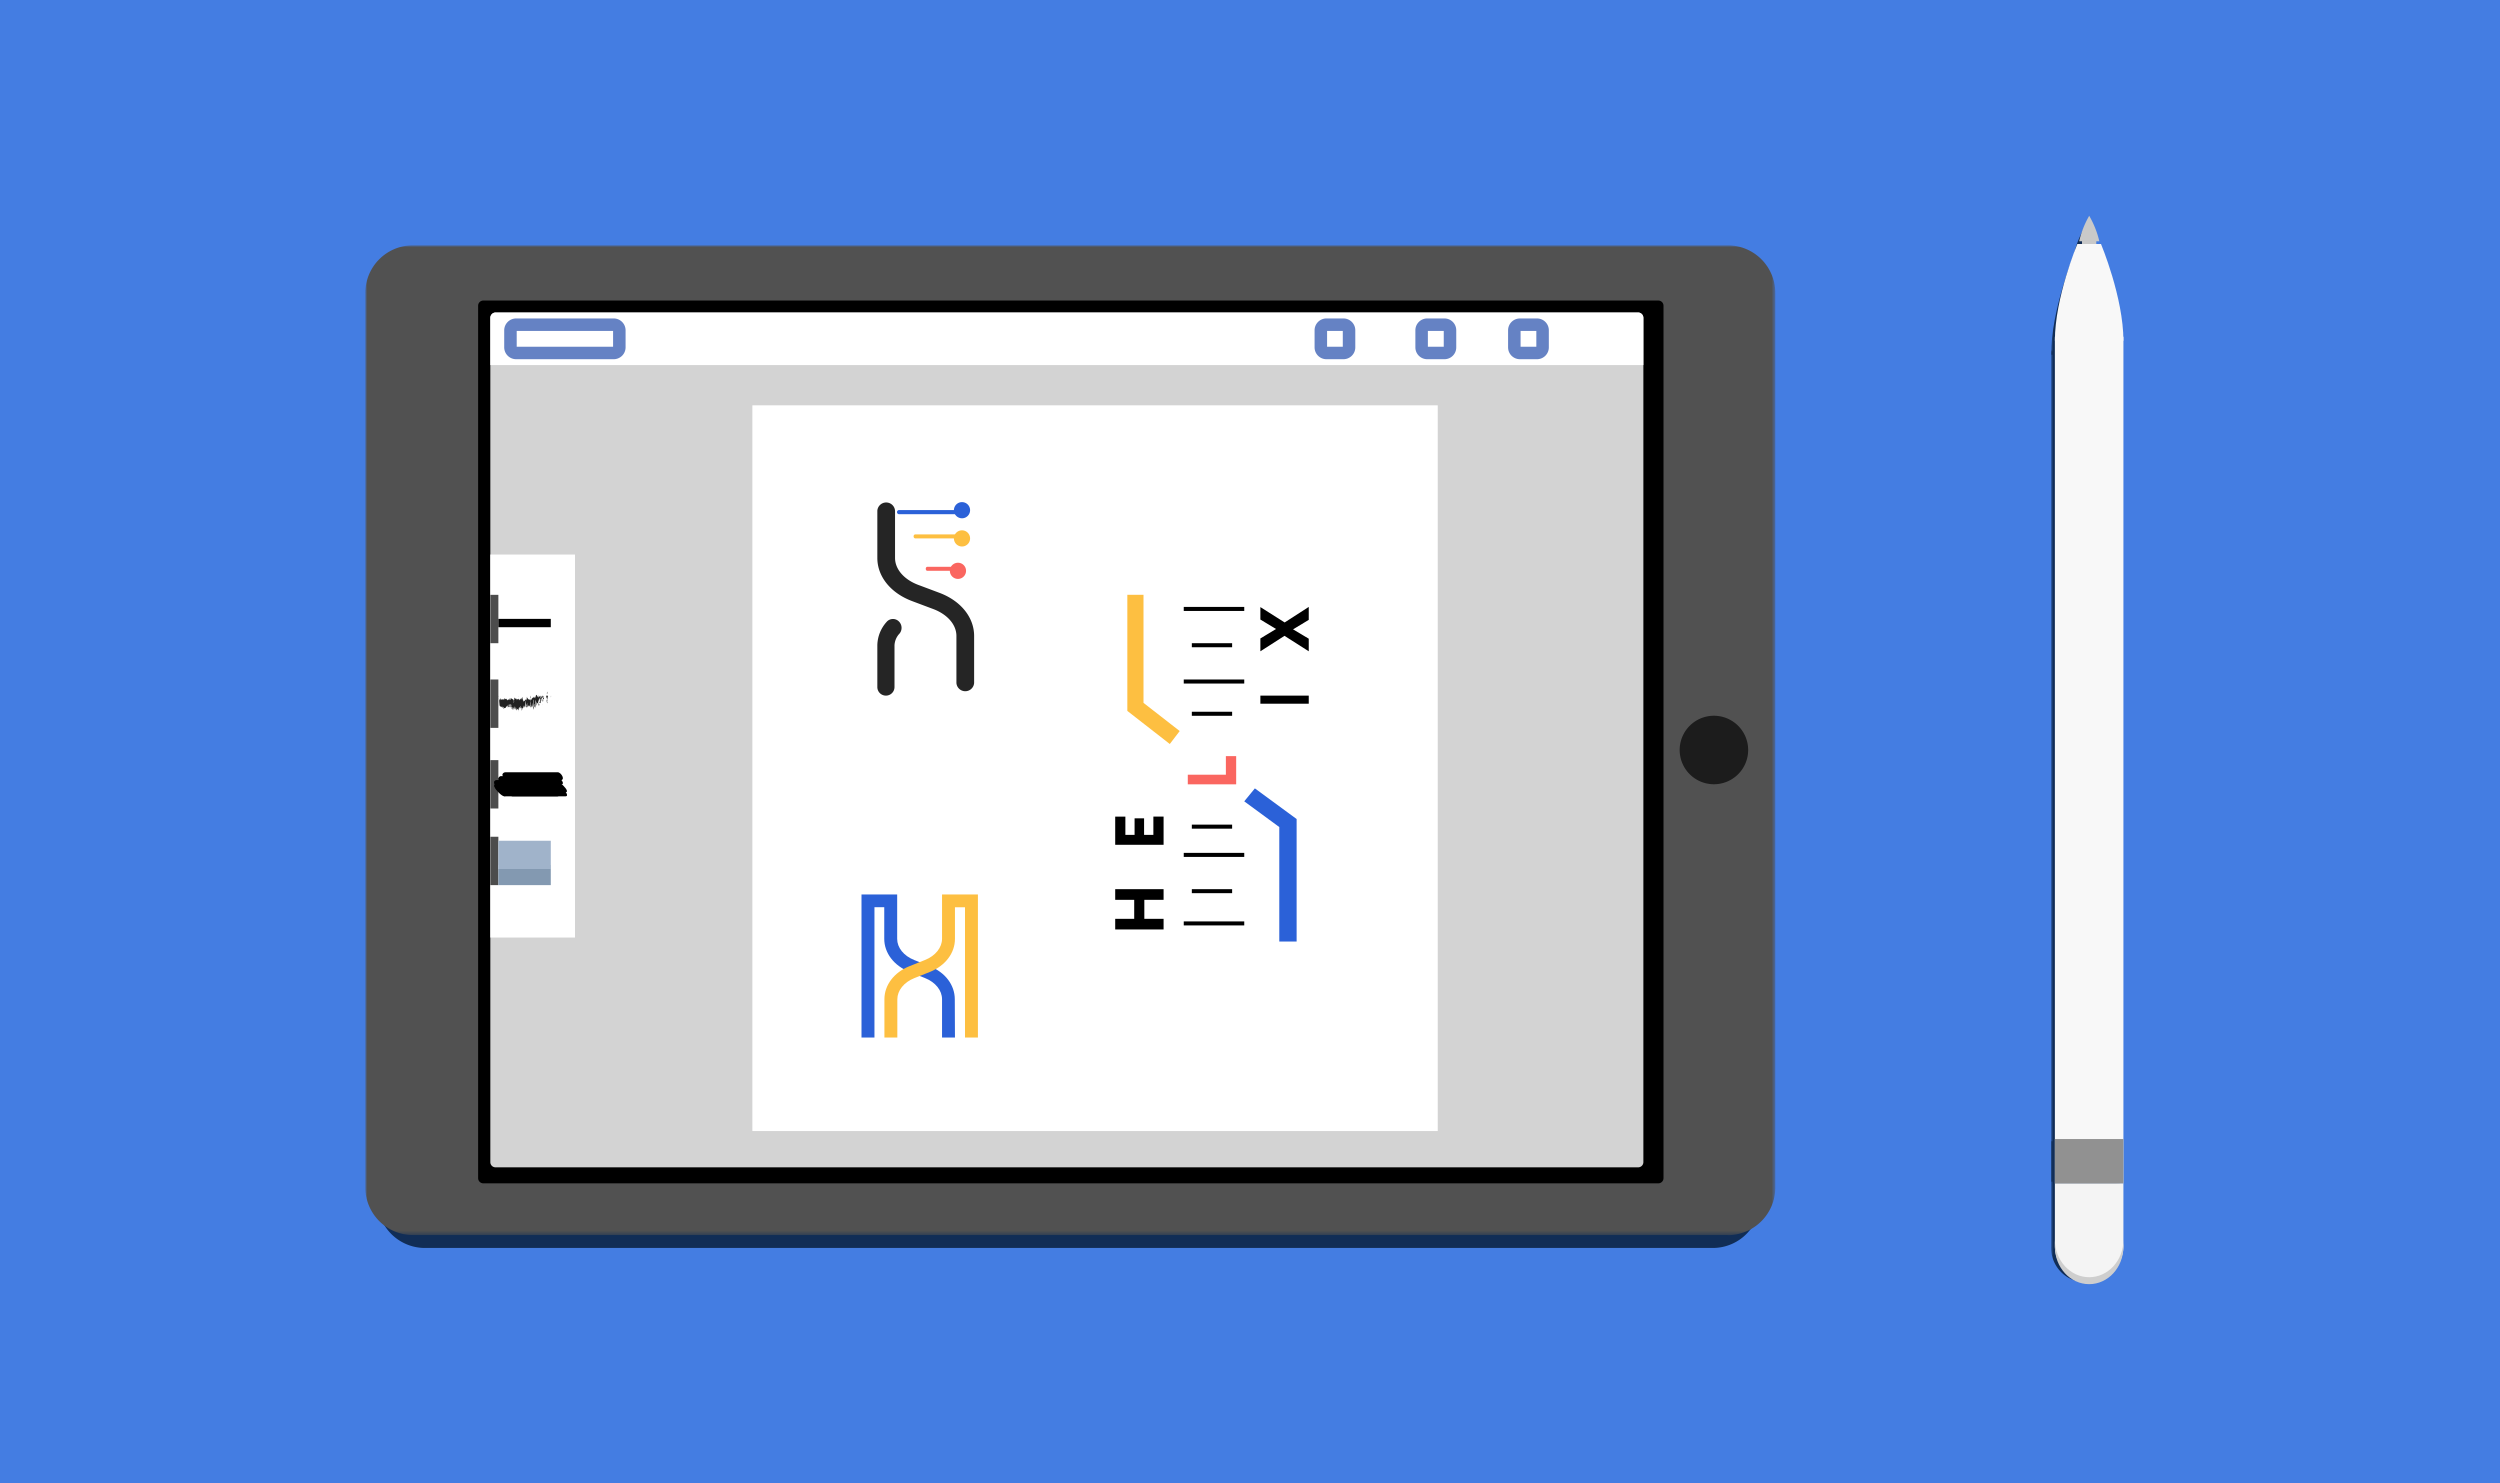 <svg id="Layer_1" data-name="Layer 1" xmlns="http://www.w3.org/2000/svg" xmlns:xlink="http://www.w3.org/1999/xlink" viewBox="0 0 600 355.98"><defs><style>.cls-1{fill:#fff;}.cls-2{fill:#447de2;}.cls-3{fill:#112d56;}.cls-4{mask:url(#mask);}.cls-5{fill:#515151;}.cls-6{fill:#d3d3d3;}.cls-7{fill:#1c1c1c;}.cls-8{mask:url(#mask-2);}.cls-9{fill:#4c4c4c;}.cls-10,.cls-15{fill:none;}.cls-10{stroke:#000;stroke-width:2px;}.cls-11{fill:#202020;}.cls-12{fill:#8399b1;}.cls-13{fill:#c8d2d8;}.cls-14{fill:#a0b3ca;}.cls-15{stroke:#6582c4;stroke-width:3px;}.cls-16{fill:#252525;}.cls-17{fill:#2b61d8;}.cls-18{fill:#fdbf41;}.cls-19{fill:#fa6660;}.cls-20{mask:url(#mask-133);}.cls-21{mask:url(#mask-134);}.cls-22{mask:url(#mask-137);}.cls-23{fill:#f4f4f4;}.cls-24{fill:#cecece;}.cls-25{fill:#f8f8f8;}.cls-26{fill:#919191;}.cls-27{fill:#c9c9c9;}</style><mask id="mask" x="87.68" y="58.88" width="338.39" height="237.53" maskUnits="userSpaceOnUse"><g id="mask-6"><polygon id="path-5" class="cls-1" points="87.68 58.88 426.07 58.88 426.07 296.41 87.68 296.41 87.68 58.88"/></g></mask><mask id="mask-2" x="87.68" y="59.55" width="338.66" height="270.92" maskUnits="userSpaceOnUse"><g id="mask-8"><polygon id="path-7" class="cls-1" points="87.68 330.47 426.34 330.47 426.34 59.55 87.68 59.55 87.68 330.47"/></g></mask><mask id="mask-133" x="492.27" y="84.1" width="16.55" height="223.37" maskUnits="userSpaceOnUse"><g id="mask-2-2" data-name="mask-2"><polygon id="path-1" class="cls-1" points="508.82 84.1 508.82 307.47 492.27 307.47 492.27 84.1 508.82 84.1"/></g></mask><mask id="mask-134" x="492.27" y="16.95" width="270.57" height="338.39" maskUnits="userSpaceOnUse"><g id="mask-4-2" data-name="mask-4"><polygon id="path-3" class="cls-1" points="492.27 16.95 492.27 355.34 762.83 355.34 762.83 16.95 492.27 16.95"/></g></mask><mask id="mask-137" x="491.24" y="16.95" width="270.92" height="338.66" maskUnits="userSpaceOnUse"><g id="mask-8-133" data-name="mask-8"><polygon id="path-7-132" data-name="path-7" class="cls-1" points="491.24 16.95 491.24 355.61 762.16 355.61 762.16 16.95 491.24 16.95"/></g></mask></defs><title>helix_splash</title><rect class="cls-2" width="600" height="355.98"/><path id="Fill-9" class="cls-3" d="M422.47,287.9a11.41,11.41,0,0,1-11.18,11.61H101.76A11.41,11.41,0,0,1,90.58,287.9"/><g id="Group-13"><g class="cls-4"><path id="Fill-11" class="cls-5" d="M414.67,296.41H99.08A11.42,11.42,0,0,1,87.68,285V70.31a11.41,11.41,0,0,1,11.4-11.43H414.67a11.41,11.41,0,0,1,11.4,11.43V285a11.42,11.42,0,0,1-11.4,11.44"/></g></g><path id="Fill-14" d="M398,284H116a1.25,1.25,0,0,1-1.25-1.25V73.37A1.25,1.25,0,0,1,116,72.13H398a1.24,1.24,0,0,1,1.24,1.24V282.78A1.24,1.24,0,0,1,398,284"/><path id="Fill-16" class="cls-6" d="M393.16,280.16H118.92a1.24,1.24,0,0,1-1.24-1.25V76.28A1.24,1.24,0,0,1,118.92,75H393.16a1.25,1.25,0,0,1,1.25,1.25V278.91a1.25,1.25,0,0,1-1.25,1.25"/><path id="Fill-18" class="cls-7" d="M419.56,180a8.22,8.22,0,1,1-8.22-8.22,8.22,8.22,0,0,1,8.22,8.22"/><path id="Fill-20" class="cls-1" d="M394.41,87.61H117.68V76.39A1.32,1.32,0,0,1,119,75H393.13a1.32,1.32,0,0,1,1.28,1.36Z"/><g class="cls-8"><polygon id="Fill-22" class="cls-1" points="117.68 225.01 138 225.01 138 133.09 117.68 133.09 117.68 225.01"/></g><g class="cls-8"><polygon id="Fill-24" class="cls-9" points="117.68 154.37 119.61 154.37 119.61 142.76 117.68 142.76 117.68 154.37"/></g><g class="cls-8"><polygon id="Fill-25" class="cls-9" points="117.68 174.69 119.61 174.69 119.61 163.08 117.68 163.08 117.68 174.69"/></g><g class="cls-8"><polygon id="Fill-26" class="cls-9" points="117.68 194.04 119.61 194.04 119.61 182.43 117.68 182.43 117.68 194.04"/></g><g class="cls-8"><polygon id="Fill-27" class="cls-9" points="117.68 212.43 119.61 212.43 119.61 200.82 117.68 200.82 117.68 212.43"/></g><g class="cls-8"><polygon id="Fill-28" class="cls-1" points="180.57 271.45 345.06 271.45 345.06 97.28 180.57 97.28 180.57 271.45"/></g><g class="cls-8"><path id="Stroke-29" class="cls-10" d="M119.61,149.53h12.58"/></g><g class="cls-8"><path id="Fill-30" class="cls-11" d="M132.2,167.39s0-.37,0-.44a1.4,1.4,0,0,0,0,.44"/></g><g class="cls-8"><polygon id="Fill-31" class="cls-11" points="132.26 167.12 132.27 166.95 132.19 167.36 132.26 167.12"/></g><g class="cls-8"><path id="Fill-32" class="cls-11" d="M131.22,167.22c.05.69.18-.12.27.13v.16l0-.56c-.1.09-.24.46-.32.27"/></g><g class="cls-8"><path id="Fill-33" class="cls-11" d="M131.23,167c0,.27-.06.23.06.09s0,0,0-.07a.06.06,0,0,1-.05,0"/></g><g class="cls-8"><path id="Fill-34" class="cls-11" d="M131.23,167.06c.05,0,0-.23,0,0"/></g><g class="cls-8"><path id="Fill-35" class="cls-11" d="M131.26,167.5l.06-.24c0-.16-.07-.19,0-.31a.89.89,0,0,0,0,.55"/></g><g class="cls-8"><path id="Fill-36" class="cls-11" d="M131.22,167.1l0-.1c0-.07,0-.09,0,.1"/></g><g class="cls-8"><path id="Fill-37" class="cls-11" d="M131.3,167l-.08.22c0,.11,0,.33,0-.08,0,.2,0,0,0-.14"/></g><g class="cls-8"><path id="Fill-38" class="cls-11" d="M131.22,167a.72.72,0,0,1,0,.49c.13-.1.11-.58,0-.49"/></g><g class="cls-8"><path id="Fill-39" class="cls-11" d="M131.22,168l.05.2,0-.23c0,.11-.1-.19-.1,0"/></g><g class="cls-8"><path id="Fill-40" class="cls-11" d="M131.22,167c0,.15,0,.39,0,.58l.05-.17a1.7,1.7,0,0,1-.08-.41"/></g><g class="cls-8"><path id="Fill-41" class="cls-11" d="M131.3,167l-.08.25c.07,0,.08-.09.08-.25"/></g><g class="cls-8"><polygon id="Fill-42" class="cls-11" points="131.25 167.48 131.37 166.95 131.22 167.49 131.25 167.48"/></g><g class="cls-8"><polygon id="Fill-43" class="cls-11" points="131.25 166.32 131.3 165.98 131.22 166.5 131.25 166.32"/></g><g class="cls-8"><path id="Fill-44" class="cls-11" d="M131.37,166.63c0-.28,0-.47,0-.65a1.82,1.82,0,0,0-.14.51c.05-.12.09-.09.15.14"/></g><g class="cls-8"><path id="Fill-45" class="cls-11" d="M131.22,167.27a2.74,2.74,0,0,0,.07-.32,1.79,1.79,0,0,0-.07.32"/></g><g class="cls-8"><path id="Fill-46" class="cls-11" d="M131.28,167.37a1.58,1.58,0,0,0-.06-.42l0,.41h0"/></g><g class="cls-8"><path id="Fill-47" class="cls-11" d="M131.29,167v0l-.07,0,.07,0"/></g><g class="cls-8"><path id="Fill-48" class="cls-11" d="M131.23,167h0s0,.06,0,0"/></g><g class="cls-8"><path id="Fill-49" class="cls-11" d="M131.31,167a1.58,1.58,0,0,0-.05.83,6.43,6.43,0,0,1,.05-.83"/></g><g class="cls-8"><path id="Fill-50" class="cls-11" d="M131.22,167.24l.08.1a2.57,2.57,0,0,1,0-.39Z"/></g><g class="cls-8"><polygon id="Fill-51" class="cls-11" points="131.22 167.12 131.26 166.99 131.23 166.95 131.22 167.12"/></g><g class="cls-8"><path id="Fill-52" class="cls-11" d="M131.34,167c0,.18-.07.2-.12.23s.1.12.14.12,0-.36,0-.35"/></g><g class="cls-8"><path id="Fill-53" class="cls-11" d="M131.23,167s0,0,0,0,0,.05,0,0"/></g><g class="cls-8"><path id="Fill-54" class="cls-11" d="M130.25,167a.19.19,0,0,1,0,.08V167Z"/></g><g class="cls-8"><path id="Fill-55" class="cls-11" d="M131.23,167.1c0,.08.06,0,.08-.15,0,0-.06.07-.09.07s0,.1,0,.08"/></g><g class="cls-8"><path id="Fill-56" class="cls-11" d="M131.22,167c0,.09,0,.16.06.23,0-.13-.05-.34-.06-.23"/></g><g class="cls-8"><path id="Fill-57" class="cls-11" d="M131.23,167v0c0-.09,0,0,0,0"/></g><g class="cls-8"><path id="Fill-58" class="cls-11" d="M131.27,167c0,.06,0,.16-.05.25a.53.53,0,0,0,.06-.13s0-.08,0-.12"/></g><g class="cls-8"><path id="Fill-59" class="cls-11" d="M130.34,167.92c0-.14.1-.28.18-.12a2,2,0,0,0,0-.85.37.37,0,0,1-.08.21c0,.08.17.18.1.31s-.08-.05-.13-.13c0,.18-.14.26-.11.53l.09-.09s0,.1,0,.14"/></g><g class="cls-8"><path id="Fill-60" class="cls-11" d="M130.4,167.52l0-.05a1.92,1.92,0,0,1-.12-.52,2.34,2.34,0,0,0-.07.46l.16.05Z"/></g><g class="cls-8"><path id="Fill-61" class="cls-11" d="M131.37,167.14a2.5,2.5,0,0,0-.06.78c.1,0,.07-.26.13-.4-.16.08,0-.17-.07-.34a.24.24,0,0,1,.08-.09.58.58,0,0,1-.08-.14v0h0s0,.07,0,0h0v.12c-.05-.07,0-.08,0-.12a.09.09,0,0,0,0-.05h0l-.16.17s.08,0,.15,0"/></g><g class="cls-8"><path id="Fill-62" class="cls-11" d="M131.24,168a.38.38,0,0,1,0-.1c0,.05,0,.09,0,.1"/></g><g class="cls-8"><path id="Fill-63" class="cls-11" d="M131.3,168.76s0-.19.06-.15a.87.87,0,0,1,0,.28.66.66,0,0,0,0-.42v.05a2,2,0,0,1-.14-.6c0,.31,0,.53.08.84"/></g><g class="cls-8"><path id="Fill-64" class="cls-11" d="M131.35,167.92l-.13.2.07.36v-.21c.08.08.06-.18.07-.35"/></g><g class="cls-8"><polygon id="Fill-65" class="cls-11" points="130.31 167.39 130.33 166.95 130.25 167.57 130.31 167.39"/></g><g class="cls-8"><polygon id="Fill-66" class="cls-11" points="130.29 167.33 130.3 166.95 130.25 167.18 130.29 167.33"/></g><g class="cls-8"><path id="Fill-67" class="cls-11" d="M124.49,169.85l0,.11a.36.36,0,0,0,0-.11"/></g><g class="cls-8"><path id="Fill-68" class="cls-11" d="M124.46,170v-.19c0,.11,0,.19,0,.19"/></g><g class="cls-8"><path id="Fill-69" class="cls-11" d="M127.46,167.59c0-.36-.11-.91-.11-.48l0,.42c0-.08.07,0,.09.06"/></g><g class="cls-8"><path id="Fill-70" class="cls-11" d="M125.42,168.19s0,.09,0,.13c0-.14,0-.28,0-.4,0,.09,0,.18,0,.27"/></g><g class="cls-8"><path id="Fill-71" class="cls-11" d="M125.49,169.16l-.07-.27a1.34,1.34,0,0,0,.07.27"/></g><g class="cls-8"><path id="Fill-72" class="cls-11" d="M123.53,169.85l0,.43c.07,0,0-.22,0-.43"/></g><g class="cls-8"><path id="Fill-73" class="cls-11" d="M129.41,167.2c0-.16-.09-.23-.12-.25.05.24.1.6.12.25"/></g><g class="cls-8"><path id="Fill-74" class="cls-11" d="M124.48,167a1,1,0,0,0,0,.26.72.72,0,0,0,0-.26"/></g><g class="cls-8"><path id="Fill-75" class="cls-11" d="M129.29,167.13s0,.06,0,.1.07-.13.11-.1c0-.18-.09-.29-.13,0"/></g><g class="cls-8"><path id="Fill-76" class="cls-11" d="M120.59,169.91s0,0,0-.06,0,.07,0,.06"/></g><g class="cls-8"><path id="Fill-77" class="cls-11" d="M119.61,167s0,0,.07,0,0,0-.07,0"/></g><g class="cls-8"><path id="Fill-78" class="cls-11" d="M130.25,167s0,0,0,0"/></g><g class="cls-8"><path id="Fill-79" class="cls-11" d="M130.27,167.92c0,.05,0,.11,0,.2,0-.1,0-.16,0-.2"/></g><g class="cls-8"><path id="Fill-80" class="cls-11" d="M129.29,167.92h0c0,.08,0,.06,0,0"/></g><g class="cls-8"><path id="Fill-81" class="cls-11" d="M130.3,167.08a.32.32,0,0,0-.05-.13l.05.13"/></g><g class="cls-8"><path id="Fill-82" class="cls-11" d="M130.25,167l0,0c0-.07,0-.11,0,0"/></g><g class="cls-8"><path id="Fill-83" class="cls-11" d="M130.25,167s0,0,.06.05a.23.23,0,0,1,0-.07.06.06,0,0,1-.05,0"/></g><g class="cls-8"><path id="Fill-84" class="cls-11" d="M122.54,168.93s0,0,0,0c0,.17,0,.14,0,0"/></g><g class="cls-8"><path id="Fill-85" class="cls-11" d="M127.35,168.92s0,0,0,0h0Z"/></g><g class="cls-8"><path id="Fill-86" class="cls-11" d="M126.38,169.85c.06-.32.09-.28.13-.21l0-.75Z"/></g><g class="cls-8"><path id="Fill-87" class="cls-11" d="M122.22,167.7l0,.07c0,.08,0,0,0-.07m7.53-.1a.21.21,0,0,0,0-.11c0,.07,0,.07,0,0s0,.12,0,.06m-.07-.11h0c0-.1,0-.06,0,0m-3.31,1.81c0,.08,0,0-.05-.06s0,0,.05.06m-1.18.62c0,.06,0,.23-.06.07s0-.15.06-.07m-.78.17,0,.21c-.07.35-.11.23-.06.52,0-.73.2-.07.21-.8l0,.15s0,0,0,0c.07.35,0-.53.14-.43a.42.42,0,0,1,0,.25l.07-.18s0,.14,0,.13l.1-.06v0c0-.11,0-.29.07-.37,0,.11,0,.08,0,.17l.06-.17c0,.19,0,.37-.07.34.06.73,0-.18.16.25l0,.09c0,.41.08.26.14.52a2.78,2.78,0,0,1-.06-.83s0,.08.07-.07c0,.26,0,.2.07.18v.35a2.27,2.27,0,0,0,.07-.43s.06.3.07.52c.08.06-.06-.42,0-.49.06.13.11,0,.18-.22,0,.12,0,.22,0,.31l0-.27a.45.45,0,0,1,0,.13c0-.1,0-.34,0-.43,0-.38.11.55.18.12,0,.1,0,.21,0,.34a2.67,2.67,0,0,0,.15-.58l.06.22a2.45,2.45,0,0,1,.07-.81c0-.13,0-.24,0-.29l.08-.18a1.79,1.79,0,0,1,0,.31.19.19,0,0,0,0-.08,1.8,1.8,0,0,1,0,.52l0-.21c0,.21,0,.44,0,.64a.46.46,0,0,1,0-.09.76.76,0,0,0,0,.14s0,0,0-.13l0,.39v-.16l.11.24a4.72,4.72,0,0,1,.27-1.11,6.78,6.78,0,0,0,0,.79c0-.35-.09.15-.16.08s0,.2,0,.25l.11-.32a.52.52,0,0,0,.06.32c0-.54.08-.36.13-.53,0,.19,0,.37-.06.33.06.4.08-.64.14-.29,0,0,0,0,0,.07,0-.16.11,0,.09.12h0c.09.06.28,0,.29-.46,0,.06,0,.55,0,.65l.16-1.55a10.86,10.86,0,0,1,0,1.56c0,.05,0,.12.1,0a4.14,4.14,0,0,1,0-.6,6,6,0,0,0,.11.6,2.34,2.34,0,0,1,0-.68c0,.09,0,.61,0,.67l.09-.6a3.93,3.93,0,0,0,0,.68c0-.12.08,0,.1-.05l0-.14c.09.1.09-.85.19-.82a3.94,3.94,0,0,0,0,.85c0-.31.11-1.49.19-1.73l0,.18.07-.21c-.05.47-.16,1.45-.23,1.84,0,.14,0,.21.07.19,0,.17,0,.25-.05.26l.13.11c0-.36.1-.36.1-.67l-.14.38c0-.36.08-1,.17-1s0,.65,0,.77c0-.12.09-.24.1-.15l0,.19c0,.14.08-.48.15-.13,0,0,.06.47.06.25,0-.41,0-1.69,0-2a3.88,3.88,0,0,1,.14.6c0,.32,0,.77,0,1a1.32,1.32,0,0,1,0-.26c0,.08,0,.31,0,.26,0-.37.09,0,0-.31.05-.1.05.08.1.06a3.7,3.7,0,0,1,.1-.91c0,.09,0,.21,0,.27s.15.2.24.2a1.15,1.15,0,0,1,0,.36c0-.07,0-.19.05-.2,0,.31-.06.05,0,.43a1.12,1.12,0,0,1,.11-.43c0-.33-.09-.06-.13.07a3.55,3.55,0,0,1,.16-1.14c.08-.11,0,.29.05.23s.12-.79.24-.47a7.14,7.14,0,0,1,0,.79c-.06.11-.09-.19-.14-.17l.06.13c0,.1-.07.17-.09.09,0,.26.24.05.35.29a1.08,1.08,0,0,0,0-.32l0,0c0-.23.07-.32,0-.43s.1-.42.17-.29v.33c0-.09,0-.19-.06-.09,0-.15.1.44.13,0l0-.23c0-.16.11-.51.16-.41,0-.33,0,0-.05-.34,0,.47-.15,0-.09.47,0-.44-.07-.18-.13-.56,0,.11,0,.21,0,.15a.28.28,0,0,1,0,.1h0l0,.16c0,.26-.1.25-.13.38,0-.05,0-.13,0-.24l0,.19c0-.24-.08-.4,0-.54l-.06,0c0-.13-.09-.19-.12-.08,0-.06-.07.26-.05.08l-.09.14v-.06c-.1,0-.2.41-.3,0,0,.06-.07.13-.12.07v-.21c0,.07-.12-.21-.14,0-.05-.56-.2-.12-.27-.22v.28s-.09.06-.15.17v.24c-.05.2-.14-.17-.22-.15s0-.07,0,0c-.1-.55-.21.4-.3,0,0,.09,0,.06,0,0v0h0l0-.13a.63.63,0,0,0,0,.13.17.17,0,0,0-.07.1v-.26h0c0-.09,0,.13,0,.32l0,.16c0-.42-.07.14-.1-.31,0,.22-.13.17-.14.63,0-.06,0-.09,0-.1s-.06-.1-.09,0v-.33l-.06.44a1.34,1.34,0,0,1,0-.57c-.09.39-.07.15-.15.53V168s-.07.3-.09.12c-.06-.41-.31-.06-.47-.43,0,.62-.07-.29-.08.2a1.09,1.09,0,0,1,0-.36c-.09.15-.13-.24-.18.17,0-.14,0-.21,0-.3s0,.13,0,0a.36.36,0,0,1,0-.19c-.09,0-.1.48-.1.91,0-.2-.06-.17-.09.11,0-.14,0-.29,0-.34s-.18-.2-.18.14c0-.09,0,0,0,0s-.07,0-.14,0l0,.05c0,.42,0,.09-.11.14v0c-.12-.3-.06.14-.17-.2v.26c0,.56-.1-.33-.17-.11l0,.14c0,.19-.11-.75-.14-.82a.23.23,0,0,1,0-.12c-.1-.32,0,.34-.09.42,0-.18,0-.46,0-.5s-.14.6-.21.25a1,1,0,0,1,0,.38c0,.05-.14-.53-.19-.08a.49.49,0,0,1,0-.12,1.15,1.15,0,0,0-.15.44c0-.9-.25.43-.25-.39l-.12,0v-.08c-.07-.06-.1.14-.13.34a.54.54,0,0,1,0-.18c-.12-.17-.13-.13-.22.28v-.27c0,.16-.17-.42-.28-.1a.49.49,0,0,1,0-.12c-.12.31-.3-.74-.34.23l-.09.24c.11.07,0,.42,0,.58s-.11-.29,0-.34v.05c0-.51-.13-.18-.13-.53-.21,0-.41-.25-.61-.28l0,.4-.07,0c0-.1,0-.31,0-.3,0-.22-.09.19-.09.28-.09-.16,0-.46,0-.47l0,0v0c0,.16,0,.33-.1.32s0-.25,0-.26,0,0,0,0l-.09,0,0,.31c0,.16-.09,0,0,.34-.06-.54-.32-.2-.36-.36,0,.22-.1.22-.17.19s0,.41,0,.37c0-.72-.1-.31-.15-.83,0,.34-.16.08-.1.57,0-.05,0-.27,0-.44-.11.28-.25-.18-.39-.08a1.59,1.59,0,0,1,0,.38l-.08-.48c0,.05,0,.55-.07.22a1.72,1.72,0,0,1,0,.23c-.28-.46-.56.38-.84-.49,0,.19,0,.2,0,.21a3.34,3.34,0,0,1,0,.36l-.12-.35c0,.35-.13,0-.14.36l0-.06c-.05.4.07.89.06,1.41.06-.46.14.68.23,0a2.8,2.8,0,0,1,0,.29c0-.22,0-.27.1-.17v.06c.15-.06.21.16.37.3v-.25a.54.54,0,0,1,.06.18c0-.39-.1,0-.06-.45,0,.52.24,0,.27.6,0,0,0-.3,0-.3v.16l0-.2a1,1,0,0,1,0,.37s0,0,0,.05c0,.19.12-.07.14,0l0-.09c.14-.15.32.06.46-.27v-.12c.11-.22.09.13.21,0v0c0-.12.06-.18.09-.17s0,.28,0,.43c.11-.24.05-.19.13-.63l0,.2c0-.18,0-.28.08-.33,0,.17,0,.3,0,.53.12.44.18-.44.24.2.06-.56-.11-.31-.08-.43s0-.41.09-.36.07.71.16.7,0,0,0,0,.08-.19.12,0c0-.34.06,0,.07-.41l-.09.1c0-.11.1-.61.18-.37a1,1,0,0,1,0,.26c0,.13,0-.08.08.05,0,.42-.11.09-.17.42s.11-.31.08.15c0-.59.1.07.16-.38V170s0-.16,0-.15l0,.33c0-.29.1.24.15.09-.11,0,0-.31-.07-.49.14-.35.08.66.23.54,0,0-.08-.15,0-.27a1.21,1.21,0,0,1,.08.29c.1-.06,0-.27,0-.43,0,.32.05-.12.09-.22v.26c.11.16,0-.54.13-.34l0,.36,0-.09v.29c.06-.22.08-.16.14-.08,0-.18,0-.47.05-.48,0,.16,0,.25.06.21,0,.16,0,.37-.07.13,0,.08,0,.16,0,.25s.09,0,.12,0a.1.1,0,0,1,0-.06l.11-.36a1.09,1.09,0,0,1,0,.26s0-.15.06-.17a1.49,1.49,0,0,1-.05.52l.1-.23a2,2,0,0,1,0,.33c.06.12.13-.41.21-.25a.36.36,0,0,1,0-.11c.07,0,.13.31.21,0l0,.38c.06-.09-.06-.48,0-.62s0,.32.06.43c0-.19.1-.58.17-.27,0,.07,0,0-.06,0"/></g><g class="cls-8"><path id="Fill-88" class="cls-11" d="M125.43,169.14c0-.08,0-.17,0-.25a.71.71,0,0,0,0,.25"/></g><g class="cls-8"><path id="Fill-89" class="cls-11" d="M123.49,169.86h0a.28.28,0,0,0,0,.09Z"/></g><g class="cls-8"><path id="Fill-90" class="cls-11" d="M129.34,169.13a.85.85,0,0,1-.05-.24c0,.11,0,.21.05.24"/></g><g class="cls-8"><path id="Fill-91" class="cls-11" d="M130.33,167l-.08.12s.06.08.07.16a1,1,0,0,1,0-.28"/></g><g class="cls-8"><path id="Fill-92" class="cls-11" d="M130.28,168.2c0-.06,0,0,0-.06v-.22c-.05,0-.08.19,0,.28"/></g><g class="cls-8"><path id="Fill-93" class="cls-11" d="M130.25,168.1c0,.39.06.26.11.19h0c0-.55,0-.37-.1-.19"/></g><g class="cls-8"><path id="Fill-94" class="cls-11" d="M130.25,168s0,0,.06,0c0-.22,0-.05-.06,0"/></g><g class="cls-8"><path id="Fill-95" class="cls-11" d="M130.3,167.42c0,.11,0-.5,0-.34,0-.5-.17.61,0,.34"/></g><g class="cls-8"><polygon id="Fill-96" class="cls-11" points="130.3 168.4 130.28 167.92 130.25 168.31 130.3 168.4"/></g><g class="cls-8"><path id="Fill-97" class="cls-11" d="M130.26,168l.08.13a.51.51,0,0,1,0-.16c-.05,0-.11-.12-.1,0"/></g><g class="cls-8"><path id="Fill-98" class="cls-11" d="M130.25,168s.06,0,.07-.08,0,0-.07.08"/></g><g class="cls-8"><polygon id="Fill-99" class="cls-11" points="130.34 168.06 130.32 167.96 130.25 167.92 130.34 168.06"/></g><g class="cls-8"><path id="Fill-100" class="cls-11" d="M129.38,167.92l-.09.14c0,.16,0,.27.05.2a.88.88,0,0,0,0-.34"/></g><g class="cls-8"><path id="Fill-101" class="cls-11" d="M130.3,169.26a1.82,1.82,0,0,1,0-.37v.6Z"/></g><g class="cls-8"><path id="Fill-102" class="cls-11" d="M129.35,168.89c0,.16-.13.47,0,.44s.1-.31,0-.44"/></g><g class="cls-8"><polygon id="Fill-103" class="cls-11" points="129.29 168.89 129.31 168.88 129.31 167.92 129.29 168.89"/></g><g class="cls-8"><path id="Fill-104" class="cls-11" d="M127.36,169.64c.11.24,0-.61.13-.31,0-.23-.08-.24-.06-.44-.06.24-.1.1-.07.75"/></g><g class="cls-8"><path id="Fill-105" class="cls-11" d="M127.35,169s0-.09,0-.15a1.13,1.13,0,0,0,0,.15"/></g><g class="cls-8"><polygon id="Fill-106" class="cls-11" points="119.68 167.16 119.61 166.95 119.66 167.28 119.68 167.16"/></g><g class="cls-8"><path id="Fill-107" class="cls-11" d="M119.67,167.58l0-.63,0,.57s0-.08.06.06"/></g><g class="cls-8"><path id="Fill-108" class="cls-11" d="M125.47,170.21v-.15c0-.17,0-.18-.06-.21Z"/></g><g class="cls-8"><polygon id="Fill-109" class="cls-11" points="124.46 170.41 124.48 170.42 124.45 169.85 124.46 170.41"/></g><g class="cls-8"><path id="Fill-110" class="cls-11" d="M124.45,170.17s.07-.11.11-.08-.12-.63-.11.08"/></g><g class="cls-8"><path id="Fill-111" d="M120.56,189.2c4.08,0,8.16,0,12.23,0,.56,0,.34-.58.22-.76a3.14,3.14,0,0,0-1.57-1.13c-4.13-.1-8.27,0-12.4,0-.69,0-.3.73-.13.91a2.61,2.61,0,0,0,1.65,1"/></g><g class="cls-8"><path id="Fill-112" d="M120.93,188.17c4.17.07,8.33,0,12.49.07.4,0,.79-.27.69-.68a2.5,2.5,0,0,0-1.4-1.21c-4.13,0-8.25,0-12.38,0-.38,0-.79.25-.71.66s.91,1.2,1.31,1.21"/></g><g class="cls-8"><path id="Fill-113" d="M121.73,190.15c4,0,8,0,12,0,.76,0,.15-1.13,0-1.32-.45-.61-1.15-1.48-1.89-1.52-2-.12-4,0-6,0s-3.94,0-5.91,0c-.74,0-.23,1.08-.07,1.31.39.57,1.1,1.56,1.8,1.56"/></g><g class="cls-8"><path id="Fill-114" d="M123,191.12c4.22,0,8.45,0,12.67,0,1.05,0-.19-1.43-.29-1.53-.69-.77-1.78-2.08-2.86-2.25a12.18,12.18,0,0,0-1.6,0h-4.62c-2.08,0-4.15,0-6.23-.07-1,0,.09,1.39.21,1.53a20,20,0,0,0,1.64,1.68,1.74,1.74,0,0,0,1.08.64"/></g><g class="cls-8"><path id="Fill-115" d="M123.3,190.15c4.12,0,8.24,0,12.36,0,.92,0,0-1.1-.14-1.22a4.64,4.64,0,0,0-2.37-1.61c-.51-.05-1.06,0-1.58,0h-4.51c-2,0-4,0-6.07,0-.89,0-.08,1.06.06,1.22.47.51,1.42,1.66,2.25,1.66"/></g><g class="cls-8"><path id="Fill-116" d="M120.38,188.24c4.05,0,8.1,0,12.15,0,1,0,.66-1.93-.17-1.93-4,0-8.08,0-12.12,0-1,0-.69,1.9.14,1.9"/></g><g class="cls-8"><path id="Fill-117" d="M119.92,189.1c4.18.11,8.35.07,12.53.11.39,0,.79-.28.69-.68a2.4,2.4,0,0,0-1.35-1.19c-4.15,0-8.28,0-12.42-.07-.38,0-.8.26-.72.66s.87,1.16,1.27,1.17"/></g><g class="cls-8"><path id="Fill-118" d="M121.29,191.12c4.14,0,8.29,0,12.44,0,.9,0,0-1.09-.12-1.23a4.49,4.49,0,0,0-2.31-1.59c-2-.18-4.11,0-6.13,0s-4.08,0-6.11,0c-.88,0-.11,1.05,0,1.22.45.52,1.37,1.63,2.19,1.64"/></g><g class="cls-8"><path id="Fill-119" d="M122.47,188.24c4.08,0,8.16,0,12.24,0,.71,0,.25-.78.09-.94a2.71,2.71,0,0,0-1.72-1c-4,0-8.07,0-12.11,0-.68,0-.3.74-.13.93a2.51,2.51,0,0,0,1.63,1"/></g><g class="cls-8"><path id="Fill-120" d="M120.63,190.17c4.05,0,8.1,0,12.15,0,.73,0,.21-.75.05-.9a3.11,3.11,0,0,0-1.78-1c-4-.12-8,0-12,0-.71,0-.28.72-.11.89a2.73,2.73,0,0,0,1.7,1"/></g><g class="cls-8"><path id="Fill-121" d="M121.81,187.27c4.21,0,8.42,0,12.62,0,1.41,0,.25-1.93-.58-1.93q-6.27,0-12.54,0c-.37,0-.8.29-.72.71s.84,1.21,1.22,1.21"/></g><g class="cls-8"><path id="Fill-122" d="M119.46,189.21c4,0,8.06,0,12.1,0,1.08,0,.61-1.93-.21-1.93-4,0-8,0-12.07,0-1.06,0-.65,1.9.18,1.9"/></g><g class="cls-8"><polygon id="Fill-123" class="cls-12" points="119.61 212.43 132.19 212.43 132.19 208.56 119.61 208.56 119.61 212.43"/></g><g class="cls-8"><polygon id="Fill-124" class="cls-13" points="119.61 208.56 132.19 208.56 132.19 207.59 119.61 207.59 119.61 208.56"/></g><g class="cls-8"><polygon id="Fill-125" class="cls-14" points="119.61 208.56 132.19 208.56 132.19 201.78 119.61 201.78 119.61 208.56"/></g><g class="cls-8"><path id="Stroke-126" class="cls-15" d="M368.88,84.71h-4.1a1.34,1.34,0,0,1-1.34-1.34v-4.1a1.34,1.34,0,0,1,1.34-1.34h4.1a1.34,1.34,0,0,1,1.34,1.34v4.1A1.34,1.34,0,0,1,368.88,84.71Z"/></g><g class="cls-8"><path id="Stroke-127" class="cls-15" d="M341.19,83.37v-4.1a1.34,1.34,0,0,1,1.33-1.34h4.11A1.33,1.33,0,0,1,348,79.27v4.1a1.33,1.33,0,0,1-1.33,1.34h-4.11A1.34,1.34,0,0,1,341.19,83.37Z"/></g><g class="cls-8"><path id="Stroke-128" class="cls-15" d="M317,83.37v-4.1a1.34,1.34,0,0,1,1.33-1.34h4.11a1.34,1.34,0,0,1,1.33,1.34v4.1a1.34,1.34,0,0,1-1.33,1.34h-4.11A1.34,1.34,0,0,1,317,83.37Z"/></g><g class="cls-8"><path id="Stroke-129" class="cls-15" d="M122.51,83.37v-4.1a1.36,1.36,0,0,1,1.37-1.34h23.39a1.35,1.35,0,0,1,1.37,1.34v4.1a1.35,1.35,0,0,1-1.37,1.34H123.88A1.36,1.36,0,0,1,122.51,83.37Z"/></g><g class="cls-8"><path id="Fill-130" class="cls-16" d="M233.79,152.63v11.28a2.13,2.13,0,0,1-4.25,0V152.63c0-2.69-2.13-5.17-5.58-6.47l-.54-.2-4.55-1.71c-5.12-1.93-8.31-5.89-8.31-10.34V122.58a2.13,2.13,0,0,1,4.25,0v11.33c0,2.69,2.14,5.17,5.58,6.47l.57.21,4.53,1.7c5.12,1.93,8.3,5.89,8.3,10.34"/></g><g class="cls-8"><path id="Fill-131" class="cls-16" d="M215.86,152.08a4.4,4.4,0,0,0-1.18,2.81v10a2.06,2.06,0,1,1-4.12,0v-10a8.6,8.6,0,0,1,2.21-5.61,2,2,0,0,1,2.9-.19,2.16,2.16,0,0,1,.19,3"/></g><g class="cls-8"><path id="Fill-132" class="cls-17" d="M232.82,122.44a1.94,1.94,0,1,1-1.94-1.93,1.94,1.94,0,0,1,1.94,1.93"/></g><g class="cls-8"><path id="Fill-133" class="cls-18" d="M232.82,129.22a1.94,1.94,0,1,1-1.94-1.94,1.94,1.94,0,0,1,1.94,1.94"/></g><g class="cls-8"><path id="Fill-134" class="cls-19" d="M231.85,137a1.94,1.94,0,1,1-1.93-1.94,1.93,1.93,0,0,1,1.93,1.94"/></g><g class="cls-8"><path id="Fill-135" class="cls-17" d="M230.51,123.41H215.78a.5.5,0,0,1,0-1h14.73c.21,0,.37.22.37.49a.44.44,0,0,1-.37.48"/></g><g class="cls-8"><path id="Fill-136" class="cls-18" d="M231.47,129.22H219.66a.45.45,0,0,1-.39-.49.44.44,0,0,1,.39-.48h11.81a.44.44,0,0,1,.38.48.45.45,0,0,1-.38.49"/></g><g class="cls-8"><path id="Fill-137" class="cls-19" d="M228.59,137h-6.05c-.2,0-.36-.22-.36-.49s.16-.48.36-.48h6.05c.2,0,.36.21.36.48s-.16.49-.36.49"/></g><g class="cls-8"><polygon id="Fill-138" class="cls-18" points="283.13 175.45 280.75 178.56 270.56 170.62 270.56 142.76 274.44 142.76 274.44 168.69 283.13 175.45"/></g><g class="cls-8"><polygon id="Fill-139" class="cls-17" points="311.19 196.57 311.19 225.97 307.03 225.97 307.03 198.5 298.62 192.32 301.17 189.21 311.19 196.57"/></g><g class="cls-8"><polygon id="Fill-140" points="279.26 215.96 274.64 215.96 274.64 220.52 279.26 220.52 279.26 223.07 267.65 223.07 267.65 220.52 272.21 220.52 272.21 215.96 267.65 215.96 267.65 213.4 279.26 213.4 279.26 215.96"/></g><g class="cls-8"><polygon id="Fill-141" points="279.26 202.75 267.65 202.75 267.65 195.99 270.09 195.99 270.09 200.37 272.3 200.37 272.3 196.4 274.58 196.4 274.58 200.37 276.81 200.37 276.81 195.98 279.26 195.98 279.26 202.75"/></g><g class="cls-8"><polygon id="Fill-142" points="302.49 168.89 314.1 168.89 314.1 166.95 302.49 166.95 302.49 168.89"/></g><g class="cls-8"><polygon id="Fill-143" points="308.32 149.39 314.1 145.66 314.1 148.77 310.33 151.04 314.1 153.29 314.1 156.31 308.28 152.6 302.49 156.31 302.49 153.23 306.25 150.96 302.49 148.69 302.49 145.7 308.32 149.39"/></g><g class="cls-8"><polygon id="Fill-144" class="cls-19" points="296.68 188.24 285.07 188.24 285.07 185.93 294.21 185.93 294.21 181.47 296.68 181.47 296.68 188.24"/></g><g class="cls-8"><polygon id="Fill-145" points="284.1 222.1 298.62 222.1 298.62 221.14 284.1 221.14 284.1 222.1"/></g><g class="cls-8"><polygon id="Fill-146" points="284.1 205.66 298.62 205.66 298.62 204.69 284.1 204.69 284.1 205.66"/></g><g class="cls-8"><polygon id="Fill-147" points="286.04 214.36 295.71 214.36 295.71 213.4 286.04 213.4 286.04 214.36"/></g><g class="cls-8"><polygon id="Fill-148" points="286.04 198.88 295.71 198.88 295.71 197.91 286.04 197.91 286.04 198.88"/></g><g class="cls-8"><polygon id="Fill-149" points="284.1 164.05 298.62 164.05 298.62 163.08 284.1 163.08 284.1 164.05"/></g><g class="cls-8"><polygon id="Fill-150" points="284.1 146.63 298.62 146.63 298.62 145.66 284.1 145.66 284.1 146.63"/></g><g class="cls-8"><polygon id="Fill-151" points="286.04 155.34 295.71 155.34 295.71 154.37 286.04 154.37 286.04 155.34"/></g><g class="cls-8"><polygon id="Fill-152" points="286.04 171.79 295.71 171.79 295.71 170.82 286.04 170.82 286.04 171.79"/></g><g class="cls-8"><g id="Group-155"><path id="Fill-153" class="cls-17" d="M229.19,249h-3.1v-9.18c0-2.13-1.57-4.08-4.1-5.09l-3.72-1.48c-3.73-1.49-6.05-4.53-6.05-7.94v-7.58h-2.35V249h-3.11V214.67h8.56v10.65c0,2.13,1.57,4.08,4.1,5.09l3.73,1.49c3.73,1.48,6,4.52,6,7.93Z"/><path id="Fill-154" class="cls-18" d="M234.7,249h-3.1V217.74h-2.41v7.58c0,3.41-2.31,6.45-6,7.94l-3.73,1.48c-2.53,1-4.1,3-4.1,5.09V249h-3.1v-9.18c0-3.41,2.32-6.45,6-7.93l3.73-1.49c2.53-1,4.1-3,4.1-5.09V214.67h8.61Z"/></g></g><g id="Group-8"><g id="Group-3"><g class="cls-20"><path id="Fill-1" class="cls-3" d="M508.82,84.1V299.19a8.28,8.28,0,1,1-16.55,0V84.1Z"/></g></g><g class="cls-21"><polygon id="Fill-4" class="cls-3" points="492.27 273.9 492.27 283.61 508.82 283.61 508.82 273.9 492.27 273.9"/></g><g class="cls-21"><path id="Fill-6" class="cls-3" d="M508.82,85.13H492.27c0-10.69,5.41-23.88,5.41-23.88h5.72s5.42,13.19,5.42,23.88"/></g><g class="cls-21"><path id="Fill-7" class="cls-3" d="M503.23,60.57h-.78v.68h-3.81v-.68h-.78a22.51,22.51,0,0,1,2.68-6.38,22.35,22.35,0,0,1,2.69,6.38"/></g></g><g class="cls-22"><path id="Fill-156" class="cls-23" d="M501.4,307.23a8.14,8.14,0,0,1-8.23-8.06V284h16.45v15.16a8.14,8.14,0,0,1-8.22,8.06"/></g><g class="cls-22"><path id="Fill-157" class="cls-24" d="M501.4,308.2c-4.55,0-8.23-4-8.23-9v-1.67c0,4.95,3.68,9,8.23,9s8.22-4,8.22-9v1.67c0,5-3.68,9-8.22,9"/></g><g class="cls-22"><polygon id="Fill-158" class="cls-25" points="493.17 80.81 493.17 284.01 509.62 284.01 509.62 80.81 493.17 80.81"/></g><g class="cls-22"><polygon id="Fill-159" class="cls-26" points="493.17 273.37 493.17 284.01 509.62 284.01 509.62 273.37 493.17 273.37"/></g><g class="cls-22"><path id="Fill-160" class="cls-25" d="M509.62,81.78H493.17c0-10.39,5.39-23.22,5.39-23.22h5.68s5.38,12.83,5.38,23.22"/></g><g class="cls-22"><path id="Fill-161" class="cls-27" d="M503.82,57.91h-.71v.65h-3.43v-.65H499a22.27,22.27,0,0,1,2.41-6.12,22.26,22.26,0,0,1,2.43,6.12"/></g></svg>